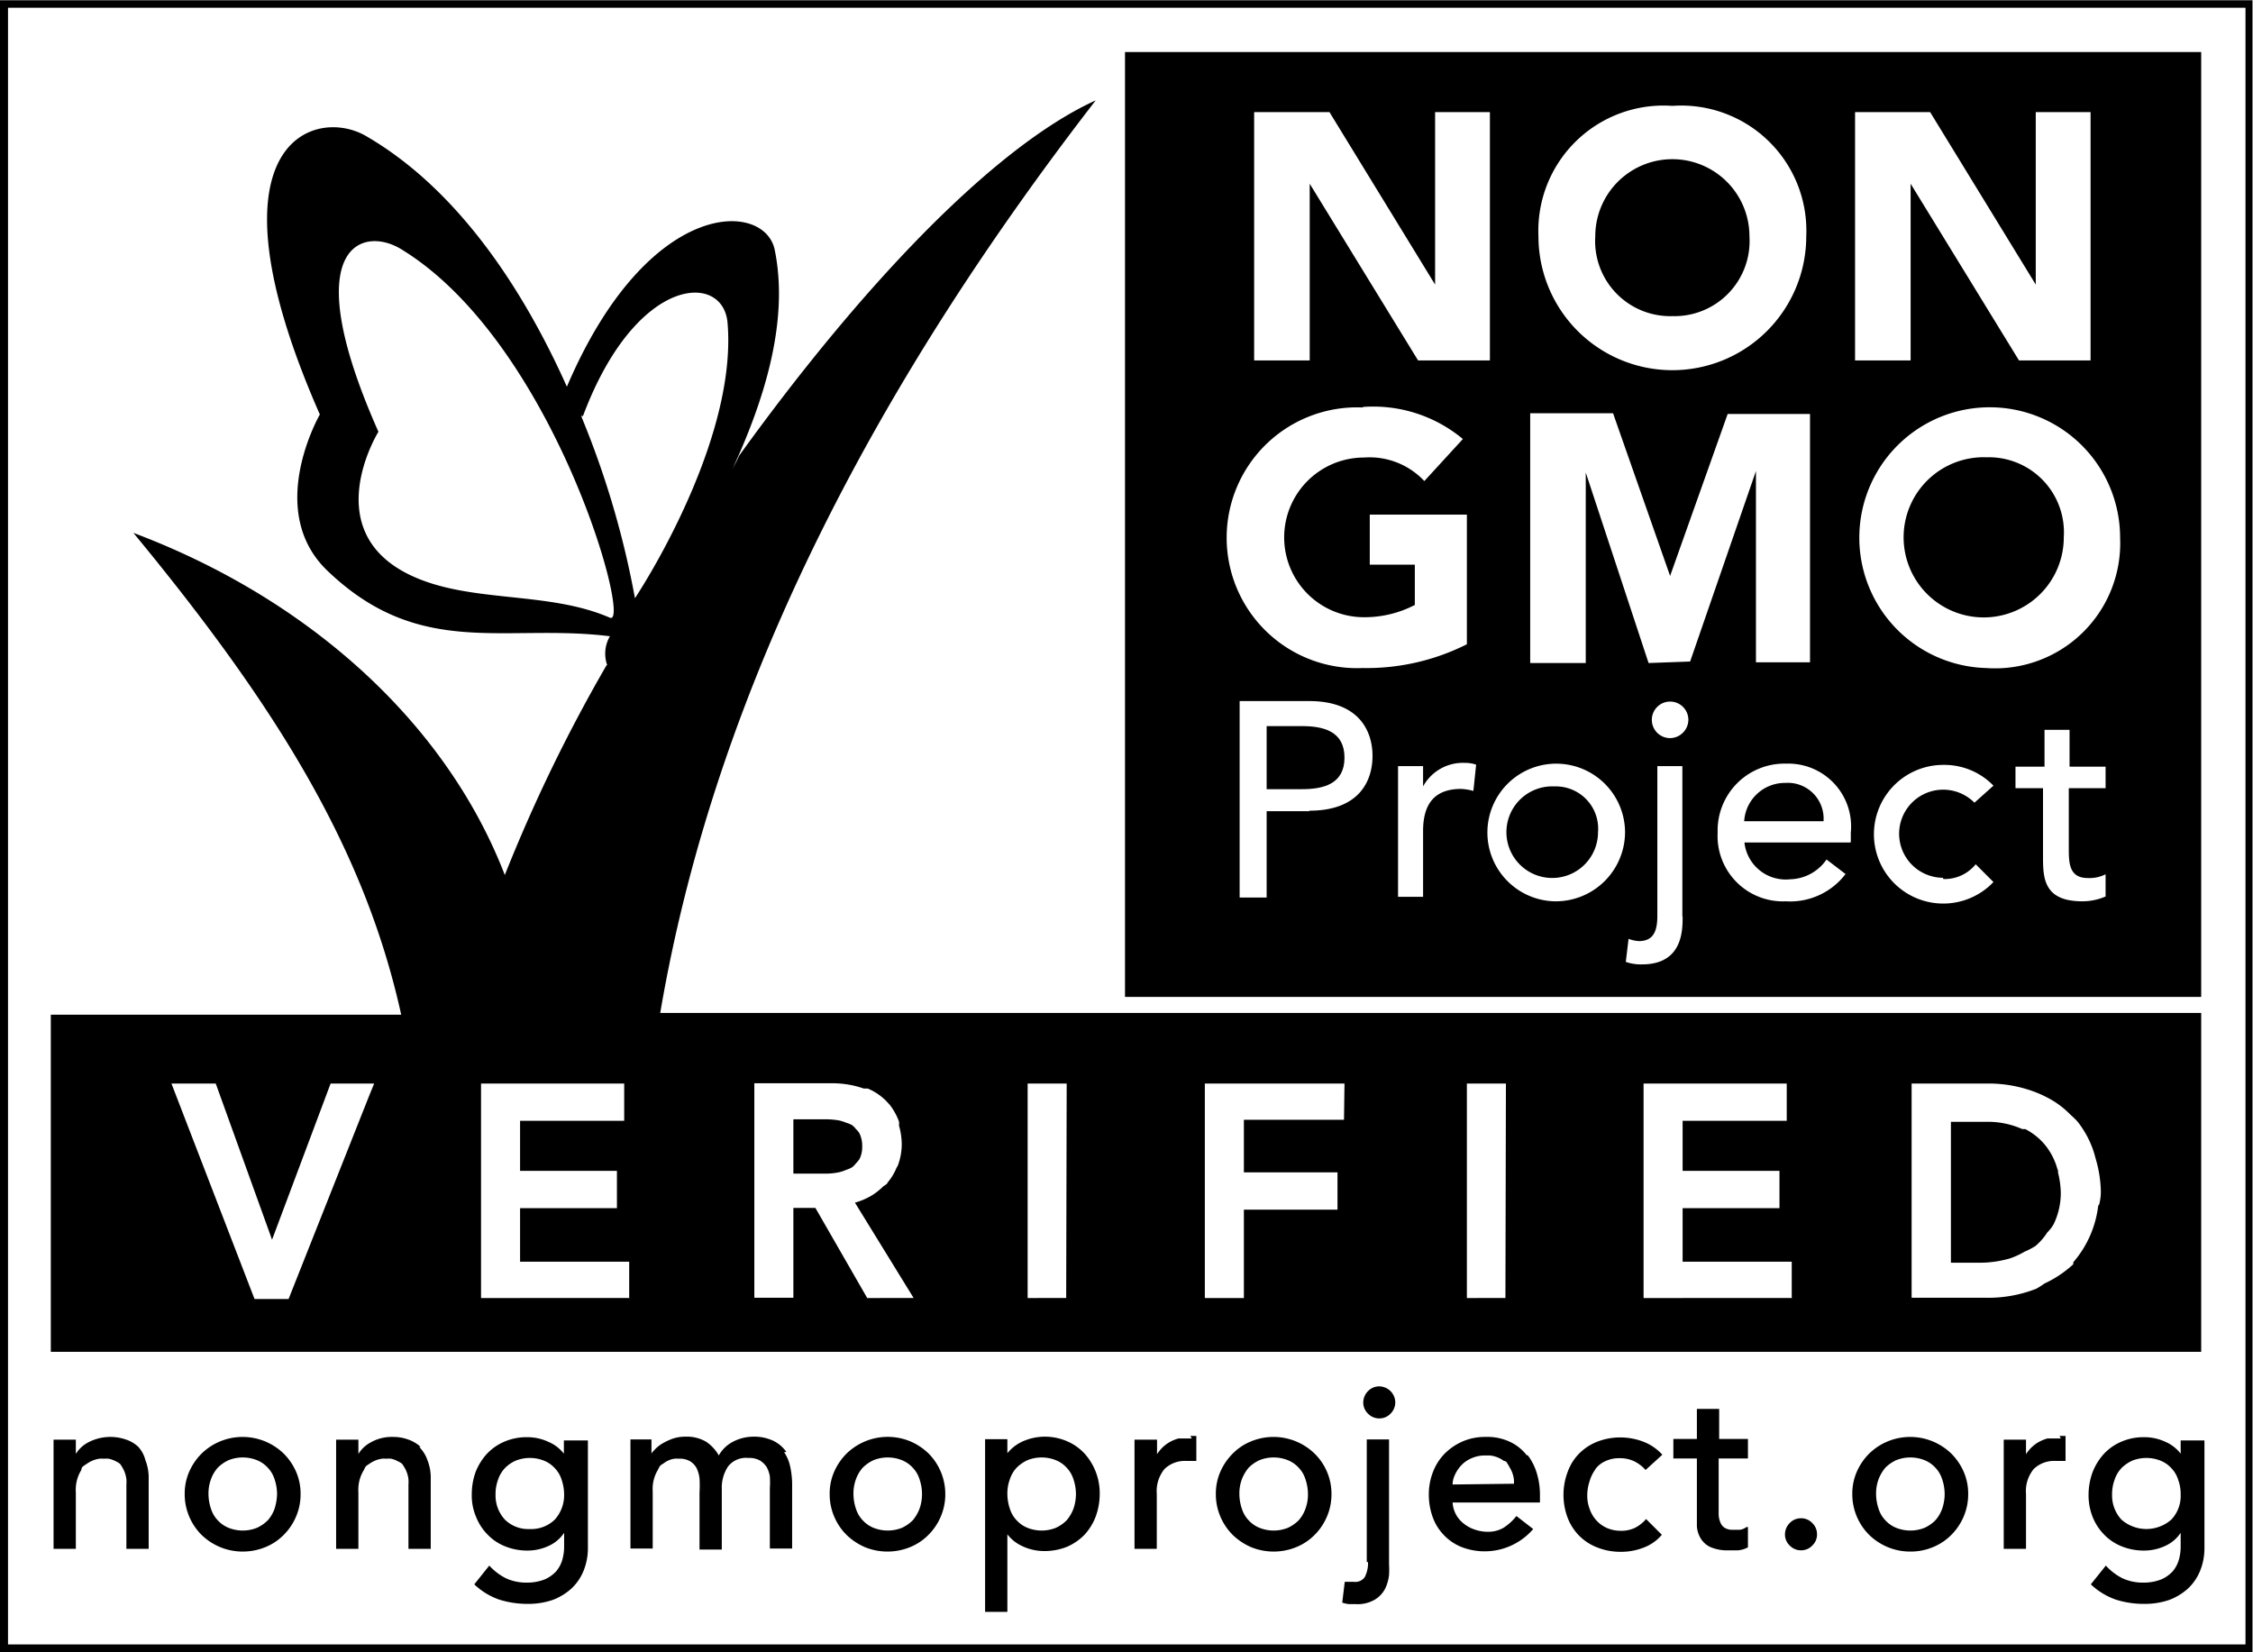 <svg data-name="Layer 1" xmlns="http://www.w3.org/2000/svg" viewBox="0 0 90.02 66.02"><path d="M99.42,61.46H37.85C40.14,48,46.93,35.76,55.25,25,51.06,26.91,45.71,32.66,41,39.2c-.08.19-.18.36-.27.54C42,37,43,33.84,42.43,31c-.37-2-5.06-2.17-8.31,5.44-1.73-3.87-4.34-7.87-8-10-2.06-1.23-6.67.2-1.87,11.11,0,0-2.22,3.84.31,6.25,3.7,3.54,7.08,2.09,11.28,2.61a1.38,1.38,0,0,0-.08,1.23s0-.05-.05-.08a63.48,63.48,0,0,0-4.07,8.39c-2.31-6-7.74-11-14.84-13.67,5.71,6.92,9.24,12.62,10.7,19.25h-14V75H99.42Zm-73,2.82-.2.49L23,72.89H21.64l-3.32-8.61h1.77l2.25,6.24,2.34-6.24Zm8.34-26.66c2.11-5.64,5.61-5.78,5.78-3.73.37,4.36-2.93,9.83-3.7,11a35.85,35.85,0,0,0-2.13-7.23l0-.08m1.13,8.09c-2.48-1.08-5.56-.57-7.93-1.68-3.79-1.77-1.32-5.75-1.32-5.75-3.3-7.43-.65-8.24.9-7.3,6.11,3.71,9.25,15.11,8.35,14.73m.76,27.18H30.69V64.28h5.72v1.49H32.25v2h3.87v1.49H32.25V71.4h4.36v1.49Zm11.42,0H46.12l-2.07-3.6h-.88v3.59H41.61V64.27h3.1a3.78,3.78,0,0,1,1.27.21l.16,0a2.25,2.25,0,0,1,.75.51l.13.14a2.49,2.49,0,0,1,.37.67.75.75,0,0,1,0,.16,2.8,2.8,0,0,1,.11.76,2.44,2.44,0,0,1-.15.82.6.6,0,0,1-.06.11,2.13,2.13,0,0,1-.36.59c0,.06-.13.11-.19.17a2.58,2.58,0,0,1-.45.35,2.79,2.79,0,0,1-.66.28h0L48,72.89Zm6.05,0H52.53V64.28h1.56Zm11.1-7.12h-4v2.1h3.74v1.49H61.17v3.53H59.61V64.28h5.58Zm6.45,7.12H70.08V64.28h1.56Zm11.43,0H77.14V64.28h5.72v1.49H78.7v2h3.87v1.49H78.7V71.4h4.36v1.49Zm12.26-3.73a4.2,4.2,0,0,1-1,2.3s0,.06,0,.08a4.45,4.45,0,0,1-1.15.77,3.7,3.7,0,0,1-.33.21,5.26,5.26,0,0,1-2,.36H87.85V64.28h3.08a5.25,5.25,0,0,1,1.88.35,4.48,4.48,0,0,1,.44.2,3.52,3.52,0,0,1,.94.69,3.57,3.57,0,0,1,.28.27,3.88,3.88,0,0,1,.63,1.14c.05.14.08.27.12.41a4.84,4.84,0,0,1,.19,1.24h0a1.93,1.93,0,0,1-.08.58" transform="translate(-11.47 -20.99)"></path><path d="M93.67,67.68a2.64,2.64,0,0,0-.4-.83l-.06-.08a2.51,2.51,0,0,0-.82-.67l-.12,0a3.37,3.37,0,0,0-1.42-.29H89.42v5.63h1.17a4.37,4.37,0,0,0,1.18-.17,3.15,3.15,0,0,0,.59-.27,3,3,0,0,0,.44-.23,2.43,2.43,0,0,0,.47-.54,1.46,1.46,0,0,0,.26-.34,2.87,2.87,0,0,0,.28-1.24s0,0,0,0a3.58,3.58,0,0,0-.11-.81s0-.05,0-.08" transform="translate(-11.47 -20.99)"></path><path d="M45.92,66.79a1.14,1.14,0,0,0-.11-.52.75.75,0,0,0-.14-.17.81.81,0,0,0-.16-.16,1.12,1.12,0,0,0-.22-.09,2.14,2.14,0,0,0-.27-.09,3,3,0,0,0-.55-.05h-1.3v2.17h1.25a2.64,2.64,0,0,0,.6-.06,2,2,0,0,0,.26-.09,1.22,1.22,0,0,0,.23-.1.81.81,0,0,0,.16-.16,1.15,1.15,0,0,0,.14-.17,1.06,1.06,0,0,0,.11-.5" transform="translate(-11.47 -20.99)"></path><path d="M17,78.8a1.32,1.32,0,0,0-.51-.3,1.91,1.91,0,0,0-1.5.12,1.28,1.28,0,0,0-.49.46v-.57h-.89v4.36h.89V80.63a1.46,1.46,0,0,1,0-.22,1.48,1.48,0,0,1,.22-.69s0-.11.08-.15a1,1,0,0,1,.13-.09,1.15,1.15,0,0,1,.51-.21,1,1,0,0,1,.17,0,1.38,1.38,0,0,1,.2,0,1.08,1.08,0,0,1,.3.11.7.7,0,0,1,.16.1,1.1,1.1,0,0,1,.09.14,1.18,1.18,0,0,1,.16.47,1.33,1.33,0,0,1,0,.21v2.57h.89V80.08a1.9,1.9,0,0,0-.13-.75A1.25,1.25,0,0,0,17,78.8" transform="translate(-11.47 -20.99)"></path><path d="M22.81,79.07a2.36,2.36,0,0,0-2.55-.49,2.33,2.33,0,0,0-.74.49,2.36,2.36,0,0,0-.49.72,2.18,2.18,0,0,0-.18.89,2.26,2.26,0,0,0,.18.9,2.29,2.29,0,0,0,.49.73,2.39,2.39,0,0,0,.74.49,2.39,2.39,0,0,0,1.82,0,2.18,2.18,0,0,0,.73-.49,2.29,2.29,0,0,0,.49-.73,2.26,2.26,0,0,0,.18-.9,2.18,2.18,0,0,0-.18-.89,2.36,2.36,0,0,0-.49-.72m-.37,2.2a1.4,1.4,0,0,1-.27.46,1.5,1.5,0,0,1-.43.3,1.53,1.53,0,0,1-1.14,0,1.19,1.19,0,0,1-.43-.3,1.17,1.17,0,0,1-.27-.46,1.87,1.87,0,0,1-.1-.59,1.63,1.63,0,0,1,.1-.59,1.4,1.4,0,0,1,.27-.46,1.5,1.5,0,0,1,.43-.3,1.53,1.53,0,0,1,1.14,0,1.19,1.19,0,0,1,.43.3,1.17,1.17,0,0,1,.27.46,1.87,1.87,0,0,1,.1.59,2.08,2.08,0,0,1-.1.59" transform="translate(-11.47 -20.99)"></path><path d="M28.28,78.8a1.46,1.46,0,0,0-.51-.3,1.76,1.76,0,0,0-.6-.1,1.7,1.7,0,0,0-.89.22,1.28,1.28,0,0,0-.49.46v-.57H24.9v4.36h.89V80.63a1.66,1.66,0,0,1,0-.22,1.48,1.48,0,0,1,.22-.69s.05-.11.08-.15a1,1,0,0,1,.13-.09,1.15,1.15,0,0,1,.51-.21,1,1,0,0,1,.17,0,1.08,1.08,0,0,1,.19,0,.92.92,0,0,1,.29.11.54.54,0,0,1,.16.1,1.1,1.1,0,0,1,.09.14,1.18,1.18,0,0,1,.16.47,1.33,1.33,0,0,1,0,.21v2.57h.89V80.08a1.9,1.9,0,0,0-.13-.75,1.41,1.41,0,0,0-.33-.53" transform="translate(-11.47 -20.99)"></path><path d="M34,79.07a1.52,1.52,0,0,0-.61-.47,2,2,0,0,0-.86-.19,2.24,2.24,0,0,0-.91.18,2.06,2.06,0,0,0-.7.49,2.36,2.36,0,0,0-.45.73,2.64,2.64,0,0,0-.15.89,2.17,2.17,0,0,0,.17.89,2.12,2.12,0,0,0,.46.71,2,2,0,0,0,.7.47,2.35,2.35,0,0,0,.89.17,2,2,0,0,0,.86-.19,1.46,1.46,0,0,0,.61-.52v.54a1.93,1.93,0,0,1-.07.53,1.26,1.26,0,0,1-.24.46,1.36,1.36,0,0,1-.46.33,1.91,1.91,0,0,1-.73.13,1.94,1.94,0,0,1-.82-.17,2.29,2.29,0,0,1-.67-.51l0,0-.6.75,0,0a2.75,2.75,0,0,0,1,.61,3.74,3.74,0,0,0,1.14.17,3,3,0,0,0,1-.16,2.36,2.36,0,0,0,.75-.46,2,2,0,0,0,.48-.71,2.4,2.4,0,0,0,.17-.9V78.54H34v.53Zm-.36,2.63a1.35,1.35,0,0,1-1,.38,1.33,1.33,0,0,1-1-.38,1.42,1.42,0,0,1-.37-1,1.63,1.63,0,0,1,.1-.59,1.24,1.24,0,0,1,.27-.46,1.38,1.38,0,0,1,.43-.3,1.53,1.53,0,0,1,1.14,0,1.19,1.19,0,0,1,.43.3,1.17,1.17,0,0,1,.27.46,1.87,1.87,0,0,1,.1.59,1.46,1.46,0,0,1-.37,1" transform="translate(-11.47 -20.99)"></path><path d="M42.89,79a1.37,1.37,0,0,0-.51-.44,1.8,1.8,0,0,0-.83-.17,1.78,1.78,0,0,0-.79.2,1.37,1.37,0,0,0-.57.55,1.6,1.6,0,0,0-.51-.55,1.51,1.51,0,0,0-.82-.2,1.53,1.53,0,0,0-.54.09,2.46,2.46,0,0,0-.43.21,1.56,1.56,0,0,0-.3.26.47.47,0,0,0-.09.12V78.5h-.84v4.36h.89V80.6a1.6,1.6,0,0,1,0-.23,1.47,1.47,0,0,1,.21-.66s.05-.11.08-.15a.61.61,0,0,1,.14-.1.91.91,0,0,1,.44-.19,1,1,0,0,1,.17,0,.83.83,0,0,1,.45.1.75.75,0,0,1,.26.27,1.29,1.29,0,0,1,.12.42,4.73,4.73,0,0,1,0,.56v2.28h.89V80.49a1.53,1.53,0,0,1,.25-.91.91.91,0,0,1,.81-.34.87.87,0,0,1,.46.1.84.84,0,0,1,.27.26,1.14,1.14,0,0,1,.13.38,3.44,3.44,0,0,1,0,.46v2.42h.89V80.33a3.35,3.35,0,0,0-.07-.71,1.64,1.64,0,0,0-.25-.61" transform="translate(-11.47 -20.99)"></path><path d="M48.58,79.07a2.4,2.4,0,0,0-.73-.49,2.36,2.36,0,0,0-2.56.49,2.36,2.36,0,0,0-.49.72,2.18,2.18,0,0,0-.18.89,2.26,2.26,0,0,0,.18.9,2.29,2.29,0,0,0,.49.73,2.46,2.46,0,0,0,.73.49,2.39,2.39,0,0,0,1.82,0,2.18,2.18,0,0,0,.73-.49,2.29,2.29,0,0,0,.49-.73,2.26,2.26,0,0,0,.18-.9,2.3,2.3,0,0,0-.66-1.61m-.37,2.2a1.6,1.6,0,0,1-.27.46,1.5,1.5,0,0,1-.43.3,1.53,1.53,0,0,1-1.14,0,1.19,1.19,0,0,1-.43-.3,1.17,1.17,0,0,1-.27-.46,1.87,1.87,0,0,1-.1-.59,1.63,1.63,0,0,1,.1-.59,1.4,1.4,0,0,1,.27-.46,1.5,1.5,0,0,1,.43-.3,1.53,1.53,0,0,1,1.14,0,1.19,1.19,0,0,1,.43.3,1.17,1.17,0,0,1,.27.46,1.87,1.87,0,0,1,.1.59,1.78,1.78,0,0,1-.1.59" transform="translate(-11.47 -20.99)"></path><path d="M54.8,79.06a2.06,2.06,0,0,0-.7-.49,2.24,2.24,0,0,0-.91-.18,2.19,2.19,0,0,0-.86.19,1.69,1.69,0,0,0-.61.47v-.56h-.89v6.9h.89v-3.1a1.56,1.56,0,0,0,.59.47,2.06,2.06,0,0,0,.88.2,2.42,2.42,0,0,0,.91-.17,2.18,2.18,0,0,0,.7-.48,2.25,2.25,0,0,0,.45-.73,2.66,2.66,0,0,0,.16-.9,2.37,2.37,0,0,0-.61-1.62m-.44,2.21a1.6,1.6,0,0,1-.27.46,1.5,1.5,0,0,1-.43.3,1.53,1.53,0,0,1-1.14,0,1.19,1.19,0,0,1-.43-.3,1.17,1.17,0,0,1-.27-.46,1.87,1.87,0,0,1-.1-.59,1.63,1.63,0,0,1,.1-.59,1.24,1.24,0,0,1,.27-.46,1.5,1.5,0,0,1,.43-.3,1.53,1.53,0,0,1,1.14,0,1.19,1.19,0,0,1,.43.3,1.17,1.17,0,0,1,.27.46,1.87,1.87,0,0,1,.1.59,1.82,1.82,0,0,1-.1.59" transform="translate(-11.47 -20.99)"></path><path d="M59.09,78.46l-.13,0h0l-.13,0c-.09,0-.18,0-.27,0a1.61,1.61,0,0,0-.38.16,1.48,1.48,0,0,0-.31.25,1.84,1.84,0,0,0-.17.22v-.58H56.8v4.36h.89V80.68a1.39,1.39,0,0,1,.31-1,1.17,1.17,0,0,1,.88-.32l.19,0,.2,0h0l0-1h0c-.07,0-.16,0-.24,0" transform="translate(-11.47 -20.99)"></path><path d="M64,79.07a2.36,2.36,0,0,0-2.55-.49,2.18,2.18,0,0,0-.73.49,2.36,2.36,0,0,0-.49.72,2.18,2.18,0,0,0-.18.89,2.26,2.26,0,0,0,.18.9,2.29,2.29,0,0,0,.49.73,2.46,2.46,0,0,0,.73.49,2.39,2.39,0,0,0,1.82,0,2.18,2.18,0,0,0,.73-.49,2.29,2.29,0,0,0,.49-.73,2.26,2.26,0,0,0,.18-.9A2.25,2.25,0,0,0,64,79.07m-.37,2.2a1.4,1.4,0,0,1-.27.46,1.5,1.5,0,0,1-.43.3,1.53,1.53,0,0,1-1.14,0,1.19,1.19,0,0,1-.43-.3,1.17,1.17,0,0,1-.27-.46,1.87,1.87,0,0,1-.1-.59,1.63,1.63,0,0,1,.1-.59,1.6,1.6,0,0,1,.27-.46,1.5,1.5,0,0,1,.43-.3,1.53,1.53,0,0,1,1.14,0,1.19,1.19,0,0,1,.43.3,1.17,1.17,0,0,1,.27.46,1.87,1.87,0,0,1,.1.59,1.63,1.63,0,0,1-.1.59" transform="translate(-11.47 -20.99)"></path><path d="M66.13,83.4A1.22,1.22,0,0,1,66,84a.46.46,0,0,1-.43.19l-.16,0-.16,0-.05,0-.1.83h0a1.31,1.31,0,0,0,.27.06l.27,0a1.36,1.36,0,0,0,.78-.19,1.11,1.11,0,0,0,.4-.44,1.68,1.68,0,0,0,.15-.53,3.56,3.56,0,0,0,0-.43V78.5h-.89v4.9Z" transform="translate(-11.47 -20.99)"></path><path d="M66.58,76.38a.61.61,0,0,0-.45.19.64.64,0,0,0-.19.45.61.61,0,0,0,.19.45.62.62,0,0,0,.45.19.61.61,0,0,0,.45-.19.64.64,0,0,0,.19-.45.65.65,0,0,0-.64-.64" transform="translate(-11.47 -20.99)"></path><path d="M72.47,79.13a1.82,1.82,0,0,0-.66-.53,2.12,2.12,0,0,0-1-.2,2.23,2.23,0,0,0-.9.18,2.34,2.34,0,0,0-.71.48,2.13,2.13,0,0,0-.47.73,2.44,2.44,0,0,0-.17.9,2.62,2.62,0,0,0,.15.9,2,2,0,0,0,.45.73,2,2,0,0,0,.71.48,2.56,2.56,0,0,0,2.86-.72l0,0-.67-.52,0,0a2.15,2.15,0,0,1-.5.46,1.22,1.22,0,0,1-.64.17,1.6,1.6,0,0,1-.53-.09,1.41,1.41,0,0,1-.45-.25,1.14,1.14,0,0,1-.43-.83H73V80.7a2.92,2.92,0,0,0-.12-.83,2.24,2.24,0,0,0-.37-.74m-3,1.17a.88.88,0,0,1,.09-.38,1.4,1.4,0,0,1,.26-.39,1.2,1.2,0,0,1,.41-.28,1.32,1.32,0,0,1,.53-.11c.07,0,.12,0,.19,0a1.12,1.12,0,0,1,.57.22s.1,0,.13.09a1,1,0,0,1,.1.17,1.15,1.15,0,0,1,.17.49,1.1,1.1,0,0,1,0,.16Z" transform="translate(-11.47 -20.99)"></path><path d="M75.21,79.69a1,1,0,0,1,.4-.32,1.26,1.26,0,0,1,.57-.12,1.31,1.31,0,0,1,.58.12,1.48,1.48,0,0,1,.46.35l0,0,.67-.61,0,0a2,2,0,0,0-.76-.52,2.58,2.58,0,0,0-.91-.17,2.52,2.52,0,0,0-.93.17,2.09,2.09,0,0,0-.72.47,2,2,0,0,0-.46.73,2.6,2.6,0,0,0,0,1.85,2.09,2.09,0,0,0,.47.72,2.07,2.07,0,0,0,.72.46,2.51,2.51,0,0,0,.92.17,2.44,2.44,0,0,0,.9-.16,1.76,1.76,0,0,0,.75-.52l0,0-.63-.63,0,0a1.45,1.45,0,0,1-.44.35,1.26,1.26,0,0,1-.57.12,1.38,1.38,0,0,1-.55-.11,1.25,1.25,0,0,1-.42-.3,1.29,1.29,0,0,1-.27-.45,1.45,1.45,0,0,1-.1-.55,1.77,1.77,0,0,1,.09-.56,1.49,1.49,0,0,1,.24-.49" transform="translate(-11.47 -20.99)"></path><path d="M81,82.11l-.29,0a.57.57,0,0,1-.33-.08.44.44,0,0,1-.17-.21.94.94,0,0,1-.07-.3c0-.11,0-.23,0-.36v-1.9h1.17v-.78H80.16v-1.2h-.89v1.2h-.94v.78h.94v2.19c0,.17,0,.35,0,.52a1.08,1.08,0,0,0,.15.48.89.89,0,0,0,.39.35,1.71,1.71,0,0,0,.75.13l.36,0a1,1,0,0,0,.39-.12h0V82l-.06,0a.56.56,0,0,1-.26.11" transform="translate(-11.47 -20.99)"></path><path d="M83.43,81.65a.61.61,0,0,0-.45.19.64.64,0,0,0-.19.45.61.61,0,0,0,.19.45.62.62,0,0,0,.45.19.61.61,0,0,0,.45-.19.6.6,0,0,0,.19-.45.61.61,0,0,0-.19-.45.6.6,0,0,0-.45-.19" transform="translate(-11.47 -20.99)"></path><path d="M89.44,79.07a2.36,2.36,0,0,0-2.55-.49,2.33,2.33,0,0,0-.74.49,2.36,2.36,0,0,0-.49.72,2.18,2.18,0,0,0-.18.89,2.26,2.26,0,0,0,.18.9,2.29,2.29,0,0,0,.49.73,2.39,2.39,0,0,0,.74.49,2.34,2.34,0,0,0,.91.18,2.31,2.31,0,0,0,.91-.18,2.18,2.18,0,0,0,.73-.49,2.29,2.29,0,0,0,.49-.73,2.26,2.26,0,0,0,.18-.9,2.18,2.18,0,0,0-.18-.89,2.36,2.36,0,0,0-.49-.72m-.37,2.2a1.4,1.4,0,0,1-.27.46,1.5,1.5,0,0,1-.43.3,1.53,1.53,0,0,1-1.14,0,1.19,1.19,0,0,1-.43-.3,1.17,1.17,0,0,1-.27-.46,1.87,1.87,0,0,1-.1-.59,1.63,1.63,0,0,1,.1-.59,1.6,1.6,0,0,1,.27-.46,1.5,1.5,0,0,1,.43-.3,1.53,1.53,0,0,1,1.14,0,1.19,1.19,0,0,1,.43.3,1.17,1.17,0,0,1,.27.46,1.87,1.87,0,0,1,.1.59,1.82,1.82,0,0,1-.1.59" transform="translate(-11.47 -20.99)"></path><path d="M93.81,78.46l-.13,0h0l-.13,0c-.09,0-.18,0-.27,0a1.61,1.61,0,0,0-.38.16,1.48,1.48,0,0,0-.31.25,1.84,1.84,0,0,0-.17.22v-.58h-.89v4.36h.89V80.68a1.39,1.39,0,0,1,.31-1,1.17,1.17,0,0,1,.88-.32l.19,0,.2,0H94l0-1h0c-.07,0-.16,0-.24,0" transform="translate(-11.47 -20.99)"></path><path d="M98.6,79.07A1.52,1.52,0,0,0,98,78.6a2,2,0,0,0-.86-.19,2.24,2.24,0,0,0-.91.18,2.06,2.06,0,0,0-.7.49,2.36,2.36,0,0,0-.45.73,2.65,2.65,0,0,0-.16.89,2.35,2.35,0,0,0,.16.89,2.12,2.12,0,0,0,.46.71,2,2,0,0,0,.7.47,2.35,2.35,0,0,0,.89.17,2,2,0,0,0,.86-.19,1.46,1.46,0,0,0,.61-.52v.54a1.93,1.93,0,0,1-.07.53,1.26,1.26,0,0,1-.24.46,1.36,1.36,0,0,1-.46.33,1.91,1.91,0,0,1-.73.13,1.94,1.94,0,0,1-.82-.17,2.29,2.29,0,0,1-.67-.51l0,0-.6.75,0,0a2.8,2.8,0,0,0,1,.61,3.69,3.69,0,0,0,1.14.17,3,3,0,0,0,1-.16,2.36,2.36,0,0,0,.75-.46,2,2,0,0,0,.48-.71,2.4,2.4,0,0,0,.17-.9V78.54H98.6Zm-.37,2.63a1.51,1.51,0,0,1-2,0,1.42,1.42,0,0,1-.37-1,1.63,1.63,0,0,1,.1-.59,1.24,1.24,0,0,1,.27-.46,1.5,1.5,0,0,1,.43-.3,1.53,1.53,0,0,1,1.14,0,1.19,1.19,0,0,1,.43.3,1.17,1.17,0,0,1,.27.46,1.63,1.63,0,0,1,.1.59,1.38,1.38,0,0,1-.37,1" transform="translate(-11.47 -20.99)"></path><path d="M63.49,50H62.08v2.52h1.41c.85,0,1.7-.2,1.7-1.26S64.34,50,63.49,50" transform="translate(-11.47 -20.99)"></path><path d="M73.58,52.41a1.83,1.83,0,1,0,1.74,1.83,1.69,1.69,0,0,0-1.74-1.83" transform="translate(-11.47 -20.99)"></path><path d="M78.29,33.62a3,3,0,0,0,3.08-3.19,3.08,3.08,0,1,0-6.16,0,3,3,0,0,0,3.08,3.19" transform="translate(-11.47 -20.99)"></path><path d="M82.8,52.27a1.63,1.63,0,0,0-1.64,1.53h3.17a1.43,1.43,0,0,0-1.53-1.53" transform="translate(-11.47 -20.99)"></path><path d="M90.85,39.26a3.2,3.2,0,1,0,3.08,3.19,3,3,0,0,0-3.08-3.19" transform="translate(-11.47 -20.99)"></path><path d="M99.42,23.07h-43V60.82h43Zm-13.83,2.4h3l4.22,6.89h0V25.47H95v9.92H92.14l-4.33-7.06h0v7.06H85.59Zm-7.3-.25a5,5,0,0,1,5.35,5.21,5.35,5.35,0,0,1-10.7,0,5,5,0,0,1,5.35-5.21m-16.7.25h3l4.22,6.89h0V25.47H71v9.92H68.13L63.8,28.33h0v7.06H61.58V25.47Zm4.33,11.78a5.59,5.59,0,0,1,4,1.28l-1.54,1.68a3,3,0,0,0-2.41-.94,3.19,3.19,0,0,0,0,6.38A4.35,4.35,0,0,0,68,45.16V43.55H66.2v-2h3.88v5.18a8.91,8.91,0,0,1-4.16.95,5.21,5.21,0,1,1,0-10.41M63.79,53.4H62.08v3.45H61V49h2.78c2,0,2.53,1.21,2.53,2.19s-.51,2.19-2.53,2.19m6.56-.79a2.27,2.27,0,0,0-.49-.08c-1,0-1.52.53-1.52,1.68v2.63h-1V51.6h1v.81h0A1.81,1.81,0,0,1,70,51.47a1.33,1.33,0,0,1,.45.07ZM73.58,57a2.75,2.75,0,1,1,2.82-2.75A2.77,2.77,0,0,1,73.58,57m5.12.62c0,.54,0,1.9-1.62,1.9a1.8,1.8,0,0,1-.65-.1l.11-.92a1.43,1.43,0,0,0,.41.09c.55,0,.74-.35.74-1V51.6h1v6Zm-.51-7.14a.73.73,0,1,1,.74-.73.74.74,0,0,1-.74.73m-.85-3-2.51-7.61h0v7.61H72.61V37.5h3.31L78.2,44h0l2.3-6.47h3.29v9.92H81.63V39.81h0L79,47.42Zm8.07,7.17H81.17A1.66,1.66,0,0,0,83,56.12a1.82,1.82,0,0,0,1.45-.79l.76.58A2.78,2.78,0,0,1,82.82,57a2.61,2.61,0,0,1-2.72-2.75,2.67,2.67,0,0,1,2.74-2.75,2.51,2.51,0,0,1,2.58,2.76v.35Zm3.71,1.46a1.59,1.59,0,0,0,1.29-.59l.71.71a2.77,2.77,0,1,1-2-4.68,2.73,2.73,0,0,1,2,.83l-.76.68a1.76,1.76,0,1,0-1.26,3m6.47.76a2.33,2.33,0,0,1-.9.18c-1.55,0-1.57-.94-1.57-1.78V52.48H92v-.86h1.16V50.15h1v1.47h1.44v.86H94.13v2.38c0,.59,0,1.21.76,1.21a1.42,1.42,0,0,0,.71-.15v.89Zm-4.74-9.14a5.21,5.21,0,1,1,5.35-5.21,5,5,0,0,1-5.35,5.21" transform="translate(-11.47 -20.99)"></path><path d="M11.47,87h90V21h-90Zm89.72-.31H11.79V21.3h89.4Z" transform="translate(-11.47 -20.99)"></path></svg>